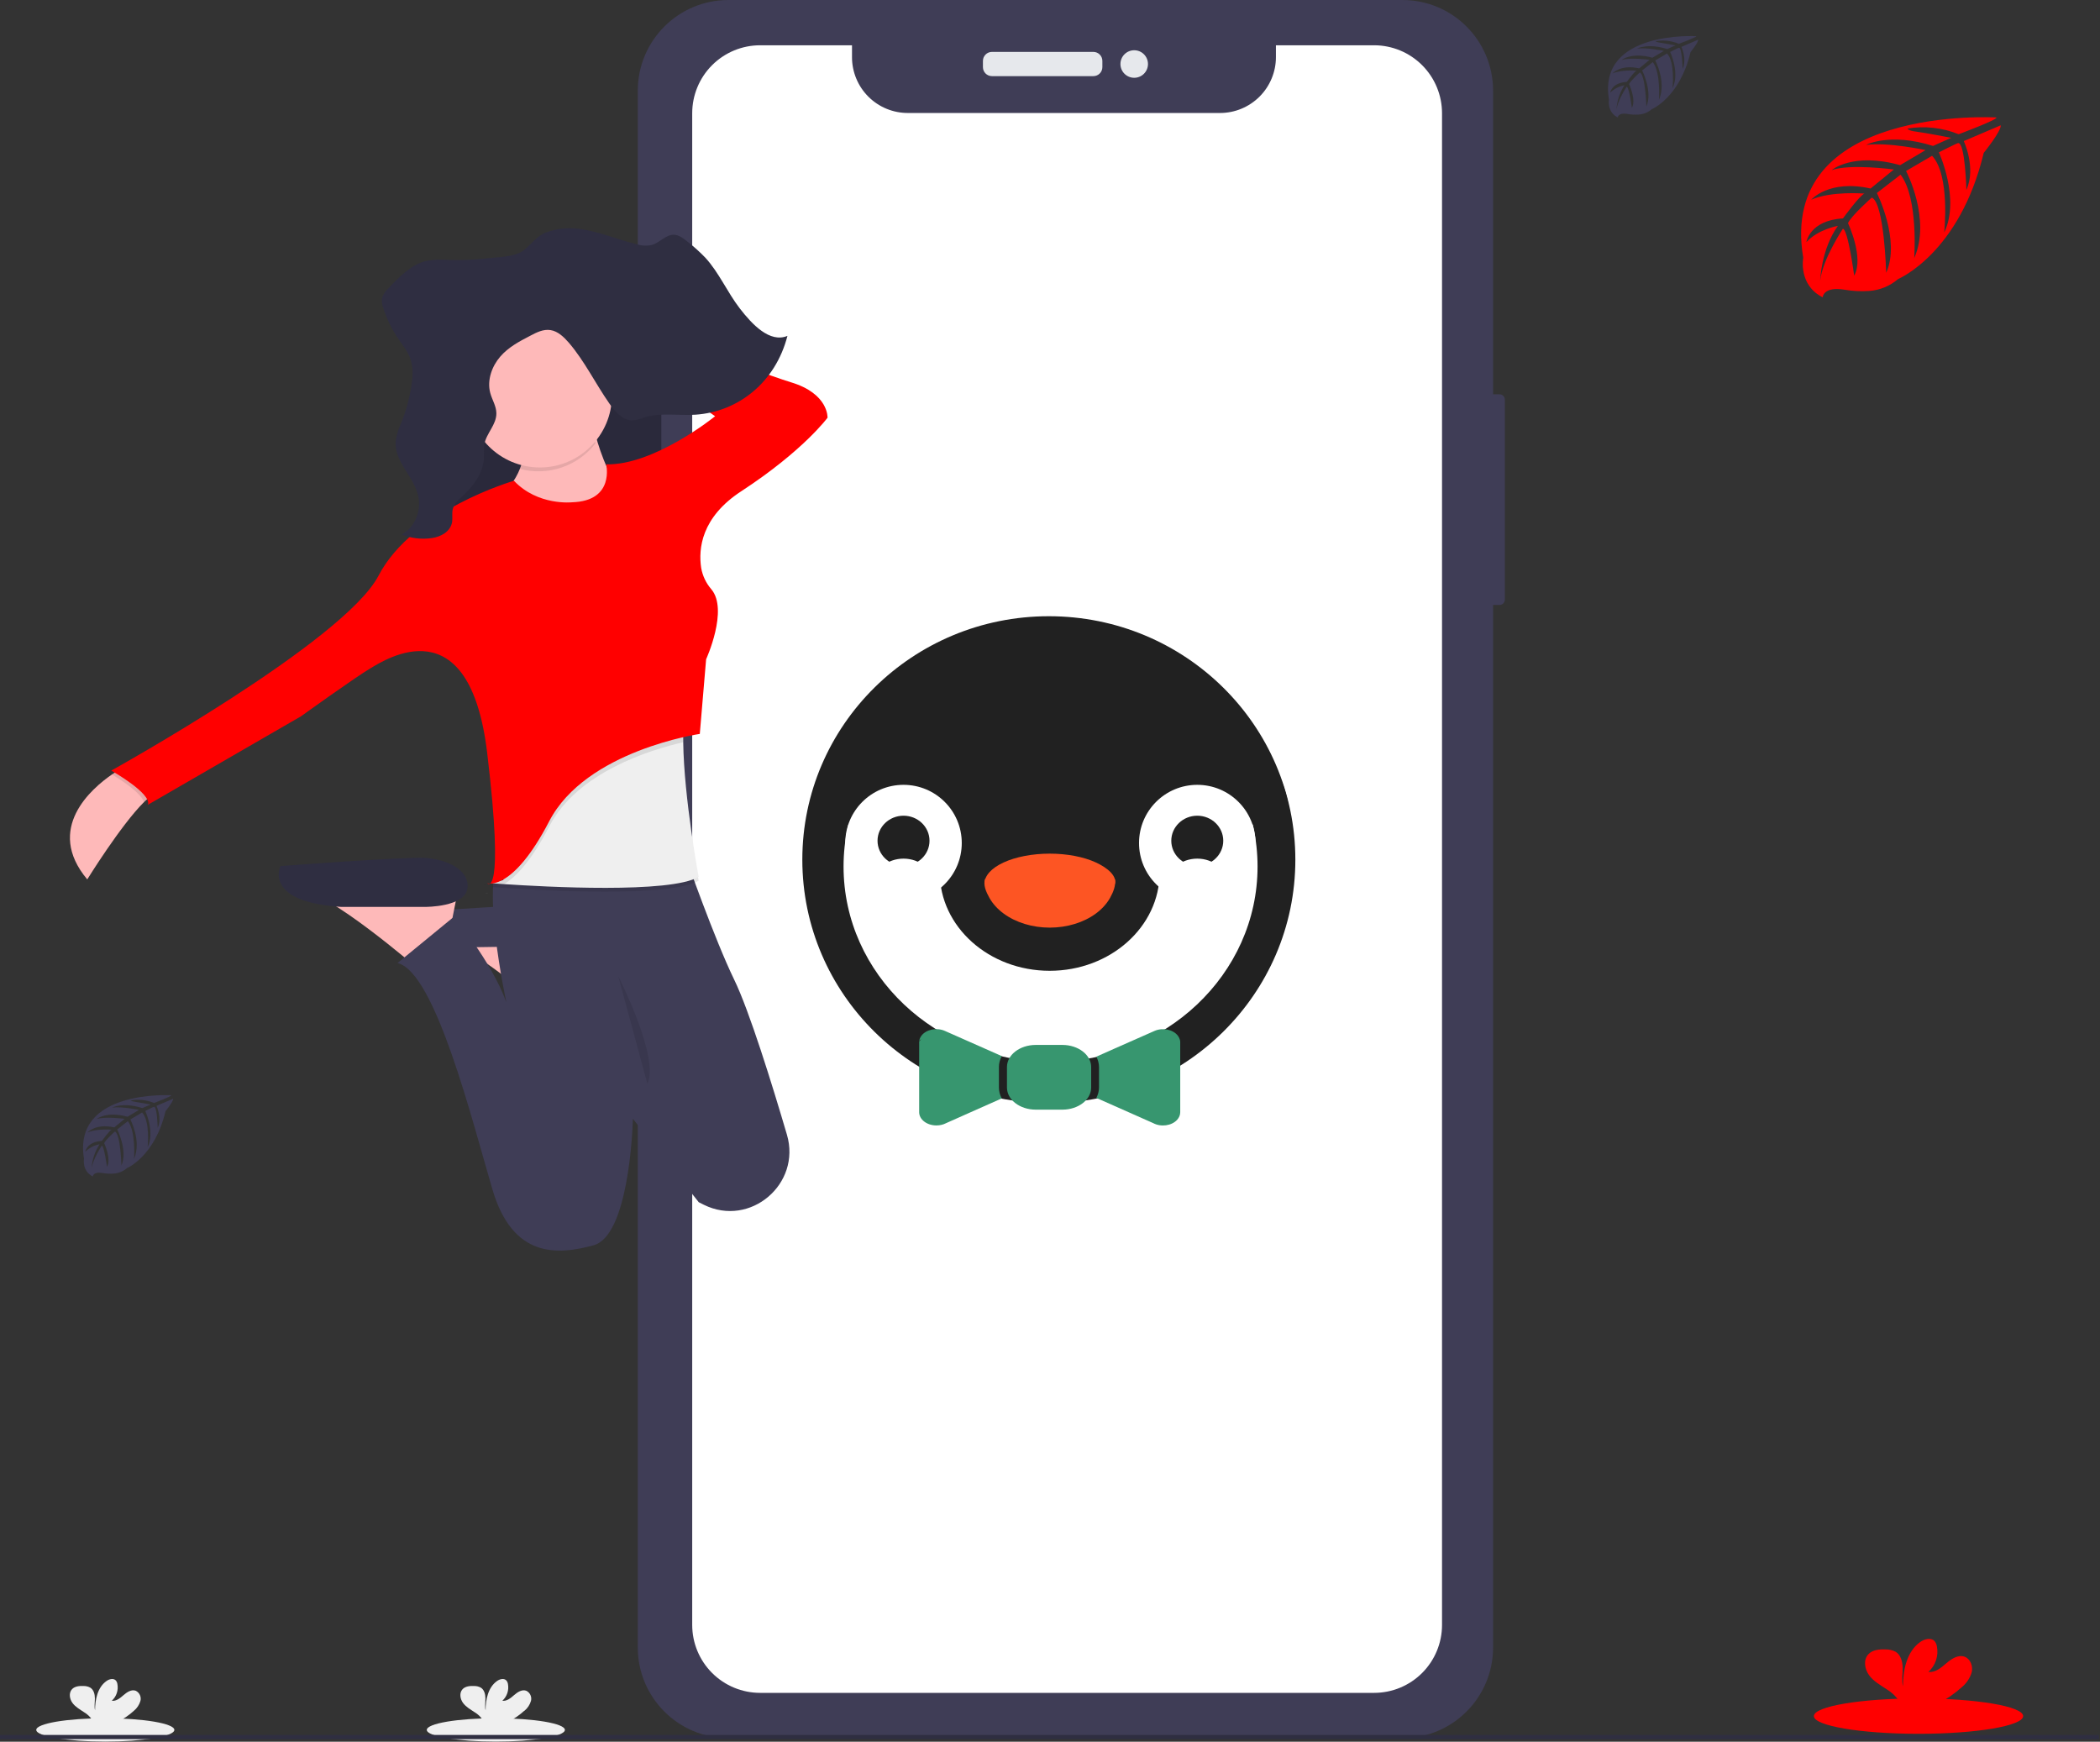 <svg width="903" height="749" viewBox="0 0 903 749" fill="none" xmlns="http://www.w3.org/2000/svg">
<rect x="0" y="0" width="903" height="749" fill="#333333" stroke="none"/>
<g clip-path="url(#clip0)">
<path d="M644.79 169.56H638.38C637.115 169.56 636.09 170.585 636.09 171.85V257.87C636.09 259.135 637.115 260.16 638.38 260.16H644.79C646.055 260.16 647.08 259.135 647.08 257.87V171.85C647.08 170.585 646.055 169.56 644.79 169.56Z" fill="#3F3D56"/>
<path d="M603.04 0H313.24C291.706 0 274.25 17.456 274.25 38.99V708.47C274.25 730.004 291.706 747.46 313.24 747.46H603.04C624.574 747.46 642.03 730.004 642.03 708.47V38.99C642.03 17.456 624.574 0 603.04 0Z" fill="#3F3D56"/>
<path d="M590.84 19.47H548.65V24.54C548.65 30.91 546.123 37.019 541.624 41.528C537.124 46.037 531.02 48.577 524.65 48.59H390.42C387.263 48.598 384.136 47.983 381.217 46.78C378.298 45.578 375.646 43.811 373.411 41.582C371.176 39.352 369.402 36.704 368.193 33.788C366.983 30.873 366.36 27.747 366.36 24.59V19.47H326.86C319.113 19.47 311.683 22.547 306.205 28.025C300.727 33.503 297.65 40.933 297.65 48.68V698.83C297.661 706.57 300.743 713.989 306.22 719.459C311.696 724.928 319.12 728 326.86 728H590.86C594.696 728 598.494 727.245 602.038 725.777C605.582 724.309 608.802 722.157 611.515 719.445C614.227 716.732 616.379 713.512 617.846 709.968C619.314 706.424 620.07 702.626 620.07 698.79V48.73C620.081 40.984 617.015 33.55 611.547 28.064C606.079 22.577 598.656 19.486 590.91 19.47H590.84Z" fill="white"/>
<path d="M470.15 22.32H426.53C424.393 22.32 422.66 24.053 422.66 26.19V28.87C422.66 31.007 424.393 32.74 426.53 32.74H470.15C472.287 32.74 474.02 31.007 474.02 28.87V26.19C474.02 24.053 472.287 22.32 470.15 22.32Z" fill="#E6E8EC"/>
<path d="M487.71 33.45C490.98 33.45 493.63 30.799 493.63 27.53C493.63 24.261 490.98 21.61 487.71 21.61C484.44 21.61 481.79 24.261 481.79 27.53C481.79 30.799 484.44 33.45 487.71 33.45Z" fill="#E6E8EC"/>
<path d="M285.76 147.36H284.8C283.535 147.36 282.51 148.385 282.51 149.65V171.88C282.51 173.145 283.535 174.17 284.8 174.17H285.76C287.025 174.17 288.05 173.145 288.05 171.88V149.65C288.05 148.385 287.025 147.36 285.76 147.36Z" fill="#3F3D56"/>
<path d="M286.27 196.45H284.6C283.335 196.45 282.31 197.475 282.31 198.74V240.83C282.31 242.095 283.335 243.12 284.6 243.12H286.27C287.535 243.12 288.56 242.095 288.56 240.83V198.74C288.56 197.475 287.535 196.45 286.27 196.45Z" fill="#3F3D56"/>
<path d="M286.07 259.45H284.7C283.435 259.45 282.41 260.475 282.41 261.74V304.23C282.41 305.495 283.435 306.52 284.7 306.52H286.07C287.335 306.52 288.36 305.495 288.36 304.23V261.74C288.36 260.475 287.335 259.45 286.07 259.45Z" fill="#3F3D56"/>
<path d="M208.74 383.91C208.896 384.069 209.101 384.171 209.322 384.2C209.544 384.229 209.768 384.183 209.96 384.07C209.548 384.072 209.138 384.018 208.74 383.91V383.91Z" fill="url(#paint0_linear)"/>
<path d="M254.7 401.89L253.5 408.43L252.58 413.43L250.89 422.57L234.57 434C234.57 434 233.09 432.74 230.67 430.76C224 425.25 209.91 414 199.58 408C196.923 406.312 194.05 404.99 191.04 404.07L254.7 401.89Z" fill="#FEB9B9"/>
<path d="M242.73 406.75C242.73 406.75 261.73 410.02 262.88 401.89C264.03 393.76 253.08 389.36 243.88 388.82C234.68 388.28 179.11 392.09 179.11 392.09C179.11 392.09 169.32 405.15 204.69 407.33L242.73 406.75Z" fill="#3F3D56"/>
<path d="M284.36 138.44H184.76V256.54H284.36V138.44Z" fill="#2F2E41"/>
<path opacity="0.1" d="M284.36 138.98H184.76V257.08H284.36V138.98Z" fill="black"/>
<path d="M68 340.62C66.36 341.04 64.26 342.62 61.93 344.92C51.93 354.85 37.52 378.18 37.52 378.18C19.14 356.28 39.52 338.98 48.15 333.04C50.26 331.6 51.67 330.81 51.67 330.81L68 340.62Z" fill="#FEB9B9"/>
<path d="M253.61 175.72C253.61 175.72 258.51 210.01 275.38 218.17C292.25 226.33 253.61 241.59 253.61 241.59L200.82 222C200.82 222 230.76 212.2 224.82 183.36L253.61 175.72Z" fill="#FEB9B9"/>
<path d="M197 382L195.8 388.52L194.8 393.52L193.12 402.67L176.79 414.09C176.79 414.09 175.32 412.84 172.89 410.86C166.2 405.35 152.14 394.13 141.79 388.1C139.136 386.406 136.263 385.084 133.25 384.17L197 382Z" fill="#FEB9B9"/>
<path d="M182.88 390C182.88 390 199.97 390.12 201 382C202.03 373.88 191.69 369.48 182.88 368.93C174.07 368.38 120.59 372.45 120.59 372.45C120.59 372.45 113 387.84 146.65 390H182.88Z" fill="#2F2E41"/>
<path d="M302.69 518.12L300.46 517L298.46 514.47L272.12 481.08V481.66C271.95 487.24 270.05 531.43 255.26 535.51C239.48 539.86 220.44 540.95 211.76 511.56C203.08 482.17 187.21 418 170.93 414.14L195.15 394.27C195.15 394.27 211.15 413.03 217.73 430.99C217.48 429.88 206.41 378.12 215.5 368.99H295C295 368.99 307.27 403.93 315.68 421.24C322.23 434.68 332.05 466.46 338.38 487.96C344.61 509.17 322.61 527.92 302.69 518.12Z" fill="#3F3D56"/>
<path opacity="0.1" d="M300.42 378.72C288.15 385.98 234.29 383.03 216.77 381.85L212 381.5C211.48 381.5 212.08 381.21 212.08 381.21L212.57 376.27L225.63 343.08L295.56 302.52C294.14 306.79 293.67 313.33 293.79 320.81C294.11 344.86 300.42 378.72 300.42 378.72Z" fill="black"/>
<path d="M300.42 377.08C288.15 384.34 234.29 381.39 216.77 380.21L212 379.87L211.21 379.81L212.08 379.58L216.38 378.47L225.63 341.47L295.56 300.93C294.14 305.2 293.67 311.74 293.79 319.22C294.11 343.23 300.42 377.08 300.42 377.08Z" fill="#EFEFEF"/>
<path opacity="0.1" d="M293.74 319.19C279.52 322.47 248.22 332.09 236.2 355.32C228.2 370.79 221.43 377.43 216.73 380.21L211.95 379.87C211.983 379.775 212.009 379.678 212.03 379.58L216.33 378.47L225.58 341.47L295.51 300.93C294.11 305.17 293.63 311.7 293.74 319.19Z" fill="black"/>
<path opacity="0.1" d="M51.7 330.83L68 340.62C66.36 341.04 64.26 342.62 61.93 344.92C60.57 340.92 52.03 335.4 48.15 333.04C50.28 331.62 51.7 330.83 51.7 330.83Z" fill="black"/>
<path opacity="0.1" d="M209 380.51C208.82 380.597 208.618 380.629 208.42 380.6C208.223 380.572 208.038 380.485 207.89 380.35C208.25 380.458 208.624 380.512 209 380.51V380.51Z" fill="black"/>
<path d="M246 216C246 216 231.3 217.63 221 206.75C221 206.75 177.5 219.27 162.76 247.57C148.02 275.87 47.84 331.38 47.84 331.38C47.84 331.38 65.26 341.17 63.62 346.07L129.49 308C129.49 308 152.91 291.13 159.41 287.32C165.91 283.51 201.87 260.1 209.49 323.78C217.11 387.46 209.49 379.84 209.49 379.84C209.49 379.84 220.37 383.65 236.16 353.17C251.95 322.69 300.91 315.61 300.91 315.61L303.63 283.51C303.63 283.51 313.35 262.23 305.87 253.4C303.602 250.785 302.091 247.601 301.5 244.19C300.27 236.03 301.5 222.45 318.84 211.19C345.5 193.77 355.84 179.63 355.84 179.63C355.84 179.63 356.39 169.28 340.06 164.38C323.73 159.48 257.34 132.82 257.34 132.82L255.11 142L307.49 179C307.49 179 281.37 200.19 260.65 199.68C260.65 199.67 264.5 215.45 246 216Z" fill="#FF0000"/>
<path opacity="0.1" d="M256.08 190.64C254.791 186.28 253.789 181.841 253.08 177.35L224.22 185C225.494 190.506 225.266 196.252 223.56 201.64C229.461 203.214 235.696 203.01 241.482 201.053C247.267 199.096 252.346 195.473 256.08 190.64V190.64Z" fill="black"/>
<path d="M232.12 201.03C249.252 201.03 263.14 187.142 263.14 170.01C263.14 152.878 249.252 138.99 232.12 138.99C214.988 138.99 201.1 152.878 201.1 170.01C201.1 187.142 214.988 201.03 232.12 201.03Z" fill="#FEB9B9"/>
<path opacity="0.1" d="M265.86 419.81C265.86 419.81 283.86 455.19 278.37 466.07Z" fill="black"/>
<path d="M248.61 98.37C257.22 99.37 265.4 103.04 273.88 105.06C275.996 105.722 278.25 105.808 280.41 105.31C283.7 104.31 286.41 100.85 289.79 100.95C291.89 101.01 293.79 102.44 295.48 103.81C298.253 105.946 300.864 108.286 303.29 110.81C309.13 117.16 312.76 125.7 318.09 132.61C323.42 139.52 331.02 147.61 338.6 144.44C333.44 164.52 317.37 177.08 299.12 178.33C291.83 178.83 284.37 177.33 277.32 179.44C275.564 180.16 273.71 180.612 271.82 180.78C267.76 180.78 264.49 177.05 261.96 173.43C256.03 164.91 251.33 155.24 244.65 147.43C242.42 144.86 239.85 142.43 236.72 141.95C233.59 141.47 230.72 142.95 227.96 144.41C223.37 146.79 218.69 149.24 215.13 153.33C211.57 157.42 209.33 163.47 210.8 168.95C211.6 171.95 213.4 174.59 213.44 177.69C213.5 182.69 209.13 186.26 208.27 191.08C208.08 193.104 208.01 195.138 208.06 197.17C207.68 203.77 203.36 209.17 198.86 213.33C197.1 214.93 195.16 216.67 194.64 219.16C194.3 220.87 194.64 222.66 194.42 224.39C193.76 228.68 189.49 230.85 185.71 231.39C181.293 232.043 176.782 231.508 172.64 229.84C177.92 227.34 181.18 220.22 179.95 213.84C178.27 205 169.39 198.66 170.15 189.67C170.567 186.896 171.396 184.199 172.61 181.67C174.544 176.815 175.949 171.766 176.8 166.61C177.47 162.61 177.8 158.4 176.55 154.61C175.43 151.16 173.1 148.4 171.12 145.48C168.445 141.504 166.335 137.176 164.85 132.62C164.309 131.269 164.103 129.808 164.25 128.36C164.705 126.662 165.664 125.142 167 124C171.85 118.9 177 113.61 183.54 112.15C186.642 111.631 189.797 111.51 192.93 111.79C198.38 111.96 203.834 111.73 209.25 111.1C213.71 110.57 221.25 110.64 225.03 107.75C228.55 105.05 230.54 101.66 234.88 99.94C239.274 98.319 243.994 97.78 248.64 98.37H248.61Z" fill="#2F2E41"/>
<path d="M824.96 745.6C849.807 745.6 869.95 742.193 869.95 737.99C869.95 733.787 849.807 730.38 824.96 730.38C800.113 730.38 779.97 733.787 779.97 737.99C779.97 742.193 800.113 745.6 824.96 745.6Z" fill="#FF0000"/>
<path d="M843.57 725.55C845.621 723.872 847.116 721.613 847.86 719.07C848.42 716.51 847.32 713.47 844.86 712.48C842.1 711.42 839.16 713.34 836.93 715.26C834.7 717.18 832.15 719.39 829.22 718.98C830.729 717.62 831.858 715.89 832.496 713.962C833.134 712.033 833.259 709.972 832.86 707.98C832.732 707.158 832.387 706.384 831.86 705.74C830.34 704.11 827.56 704.8 825.74 706.1C819.92 710.18 818.3 718.1 818.26 725.2C817.67 722.64 818.17 719.96 818.15 717.37C818.13 714.78 817.42 711.77 815.2 710.37C813.824 709.634 812.28 709.269 810.72 709.31C808.1 709.21 805.19 709.48 803.4 711.39C801.16 713.77 801.77 717.75 803.69 720.39C805.61 723.03 808.56 724.65 811.27 726.45C813.433 727.744 815.279 729.508 816.67 731.61C816.832 731.907 816.966 732.218 817.07 732.54H833.42C837.104 730.67 840.521 728.316 843.58 725.54L843.57 725.55Z" fill="#FF0000"/>
<path d="M213.21 748.95C229.607 748.95 242.9 746.702 242.9 743.93C242.9 741.158 229.607 738.91 213.21 738.91C196.813 738.91 183.52 741.158 183.52 743.93C183.52 746.702 196.813 748.95 213.21 748.95Z" fill="#EFEFEF"/>
<path d="M225.49 735.72C226.845 734.617 227.832 733.128 228.32 731.45C228.534 730.606 228.453 729.713 228.089 728.922C227.725 728.13 227.1 727.487 226.32 727.1C224.5 726.4 222.56 727.66 221.09 728.94C219.62 730.22 217.93 731.66 216.01 731.39C216.999 730.489 217.739 729.349 218.159 728.079C218.58 726.809 218.666 725.453 218.41 724.14C218.322 723.597 218.087 723.088 217.73 722.67C216.73 721.59 214.9 722.05 213.73 722.9C209.89 725.6 208.82 730.82 208.8 735.51C208.41 733.82 208.74 732.05 208.73 730.34C208.72 728.63 208.25 726.65 206.73 725.74C205.811 725.243 204.774 725.004 203.73 725.05C202.01 724.98 200.09 725.16 198.9 726.42C197.43 727.99 197.83 730.61 199.1 732.33C200.37 734.05 202.31 735.14 204.1 736.33C205.528 737.18 206.745 738.342 207.66 739.73C207.77 739.924 207.861 740.128 207.93 740.34H218.72C221.151 739.109 223.405 737.554 225.42 735.72H225.49Z" fill="#EFEFEF"/>
<path d="M45.28 748.95C61.677 748.95 74.97 746.702 74.97 743.93C74.97 741.158 61.677 738.91 45.28 738.91C28.883 738.91 15.59 741.158 15.59 743.93C15.59 746.702 28.883 748.95 45.28 748.95Z" fill="#EFEFEF"/>
<path d="M57.56 735.72C58.912 734.614 59.898 733.126 60.39 731.45C60.604 730.606 60.523 729.713 60.159 728.922C59.795 728.13 59.17 727.487 58.39 727.1C56.57 726.4 54.63 727.66 53.16 728.94C51.69 730.22 50 731.66 48.07 731.39C49.063 730.492 49.806 729.352 50.226 728.082C50.647 726.811 50.731 725.453 50.47 724.14C50.39 723.597 50.158 723.087 49.8 722.67C48.8 721.59 46.97 722.05 45.8 722.9C41.96 725.6 40.89 730.82 40.87 735.51C40.48 733.82 40.81 732.05 40.8 730.34C40.79 728.63 40.32 726.65 38.8 725.74C37.881 725.243 36.844 725.004 35.8 725.05C34.07 724.98 32.15 725.16 30.97 726.42C29.5 727.99 29.89 730.61 31.16 732.33C32.43 734.05 34.38 735.14 36.16 736.33C37.592 737.179 38.813 738.341 39.73 739.73C39.84 739.924 39.931 740.128 40 740.34H50.86C53.29 739.106 55.543 737.552 57.56 735.72V735.72Z" fill="#EFEFEF"/>
<path d="M902.57 746.09H0V747.91H902.57V746.09Z" fill="#2F2E41"/>
<path d="M858.51 50.52C858.51 50.52 764.29 44.84 775.39 110.86C775.39 110.86 773.15 122.53 783.76 127.86C783.76 127.86 783.93 122.97 793.43 124.63C796.812 125.193 800.249 125.357 803.67 125.12C808.285 124.817 812.676 123.02 816.18 120V120C816.18 120 842.66 109 853 65.75C853 65.75 860.62 56.31 860.32 53.88L844.42 60.67C844.42 60.67 849.86 72.14 845.54 81.67C845.54 81.67 845.02 61.08 841.97 61.53C841.35 61.62 833.71 65.53 833.71 65.53C833.71 65.53 843 85.48 836 100C836 100 838.68 75.38 830.79 67L819.6 73.53C819.6 73.53 830.52 94.17 823.11 111.01C823.11 111.01 825.01 85.18 817.24 75.12L807.06 83C807.06 83 817.32 103.33 811.06 117.3C811.06 117.3 810.25 87.24 804.86 84.97C804.86 84.97 795.99 92.81 794.64 95.97C794.64 95.97 801.64 110.74 797.3 118.53C797.3 118.53 794.62 98.53 792.43 98.38C792.43 98.38 783.59 111.65 782.67 120.76C782.67 120.76 783.05 107.23 790.29 97.13C790.29 97.13 781.74 98.6 776.75 104.13C776.75 104.13 778.13 94.75 792.47 93.93C792.47 93.93 799.78 83.85 801.73 83.25C801.73 83.25 787.47 82.05 778.82 85.89C778.82 85.89 786.43 77.04 804.35 81.07L814.35 72.89C814.35 72.89 795.58 70.33 787.61 73.16C787.61 73.16 796.77 65.32 817.05 71.03L828 64.54C828 64.54 812 61.09 802.45 62.3C802.45 62.3 812.52 56.87 831.2 62.76L839.03 59.26C839.03 59.26 827.27 57 823.83 56.59C820.39 56.18 820.22 55.28 820.22 55.28C827.639 54.047 835.254 54.895 842.22 57.73C842.22 57.73 858.79 51.56 858.51 50.52Z" fill="#FF0000"/>
<path d="M729.41 15.57C729.41 15.57 686.89 13 691.86 42.84C691.86 42.84 690.86 48.11 695.64 50.51C695.64 50.51 695.72 48.27 700.02 49.04C701.546 49.298 703.097 49.372 704.64 49.26C706.727 49.126 708.711 48.311 710.29 46.94V46.94C710.29 46.94 722.29 41.99 726.92 22.43C726.92 22.43 730.35 18.17 730.22 17.07L723 20.14C723 20.14 725.45 25.32 723.53 29.62C723.53 29.62 723.29 20.32 721.92 20.54C721.64 20.54 718.18 22.34 718.18 22.34C718.18 22.34 722.41 31.34 719.18 37.93C719.18 37.93 720.39 26.8 716.82 22.99L711.76 25.99C711.76 25.99 716.7 35.31 713.35 42.92C713.35 42.92 714.21 31.25 710.7 26.7L706.12 30.29C706.12 30.29 710.75 39.47 707.93 45.79C707.93 45.79 707.55 32.2 705.12 31.17C705.12 31.17 701.12 34.71 700.5 36.17C700.5 36.17 703.68 42.89 701.71 46.37C701.71 46.37 700.5 37.31 699.47 37.27C699.47 37.27 695.47 43.27 695.06 47.34C695.26 43.54 696.45 39.859 698.51 36.66C696.206 37.1 694.079 38.202 692.39 39.83C692.39 39.83 693.02 35.59 699.5 35.22C699.5 35.22 702.85 30.67 703.68 30.39C703.68 30.39 697.24 29.85 693.33 31.59C693.33 31.59 696.77 27.59 704.86 29.4L709.33 25.71C709.33 25.71 700.84 24.58 697.24 25.83C697.24 25.83 701.38 22.29 710.55 24.83L715.47 21.89C715.47 21.89 708.23 20.34 703.92 20.89C703.92 20.89 708.48 18.44 716.92 21.09L720.44 19.51C720.44 19.51 715.14 18.51 713.58 18.3C712.02 18.09 711.95 17.71 711.95 17.71C715.323 17.144 718.786 17.532 721.95 18.83C721.95 18.83 729.54 16 729.41 15.57Z" fill="#3F3D56"/>
<path d="M73.67 471C73.67 471 31.15 468.43 36.12 498.27C36.12 498.27 35.12 503.54 39.9 505.93C39.9 505.93 39.98 503.69 44.27 504.47C45.8 504.723 47.353 504.797 48.9 504.69C50.987 504.552 52.972 503.734 54.55 502.36V502.36C54.55 502.36 66.55 497.42 71.17 477.86C71.17 477.86 74.61 473.59 74.47 472.5L67.29 475.56C67.29 475.56 69.74 480.74 67.82 485.05C67.82 485.05 67.58 475.75 66.21 475.97C65.93 475.97 62.47 477.77 62.47 477.77C62.47 477.77 66.7 486.77 63.47 493.35C63.47 493.35 64.68 482.23 61.11 478.41L56.05 481.41C56.05 481.41 60.98 490.74 57.64 498.35C57.64 498.35 58.5 486.67 54.99 482.13L50.41 485.71C50.41 485.71 55.04 494.9 52.22 501.21C52.22 501.21 51.84 487.63 49.41 486.6C49.41 486.6 45.41 490.13 44.79 491.6C44.79 491.6 47.97 498.31 46 501.79C46 501.79 44.79 492.74 43.76 492.69C43.76 492.69 39.76 498.69 39.35 502.76C39.552 498.964 40.741 495.286 42.8 492.09C40.496 492.53 38.369 493.632 36.68 495.26C36.68 495.26 37.31 491.02 43.79 490.65C43.79 490.65 47.14 486.09 47.97 485.81C47.97 485.81 41.53 485.28 37.62 487.01C37.62 487.01 41.05 483.01 49.15 484.83L53.62 481.14C53.62 481.14 45.13 480.01 41.53 481.25C41.53 481.25 45.67 477.72 54.84 480.25L59.76 477.31C59.76 477.31 52.52 475.75 48.21 476.31C48.21 476.31 52.77 473.86 61.21 476.51L64.77 475C64.77 475 59.47 474 57.91 473.79C56.35 473.58 56.28 473.2 56.28 473.2C59.653 472.634 63.116 473.022 66.28 474.32C66.28 474.32 73.8 471.47 73.67 471Z" fill="#3F3D56"/>
<g clip-path="url(#clip1)">
<path d="M451 474.382C509.542 474.382 557 427.51 557 369.691C557 311.872 509.542 265 451 265C392.458 265 345 311.872 345 369.691C345 427.51 392.458 474.382 451 474.382Z" fill="#212121"/>
<path d="M451.739 456.625C500.898 456.625 540.749 419.028 540.749 372.65C540.749 326.272 500.898 288.676 451.739 288.676C402.58 288.676 362.728 326.272 362.728 372.65C362.728 419.028 402.58 456.625 451.739 456.625Z" fill="white"/>
<path d="M554.784 354.524C554.784 335.882 543.963 318.005 524.702 304.823C505.441 291.642 479.318 284.236 452.079 284.236C424.84 284.236 398.716 291.642 379.455 304.823C360.194 318.005 347.216 335.882 347.216 354.524H452.079H554.784Z" fill="#212121"/>
<path d="M451.369 417.476C477.479 417.476 498.645 398.532 498.645 375.162C498.645 351.793 477.479 332.848 451.369 332.848C425.26 332.848 404.094 351.793 404.094 375.162C404.094 398.532 425.26 417.476 451.369 417.476Z" fill="#212121"/>
<path d="M479.46 380.049C480.198 376.72 476.502 373.322 471.238 370.894C465.974 368.466 458.834 367.101 451.39 367.101C443.945 367.101 436.806 368.466 431.542 370.894C426.277 373.322 423.32 376.615 423.32 380.049H451.39H479.46Z" fill="#FD5523"/>
<path d="M479.46 378.199C479.829 380.789 478.734 383.614 477.323 386.127C475.912 388.64 473.844 390.924 471.238 392.848C468.631 394.772 465.537 396.297 462.132 397.339C458.726 398.38 455.076 398.916 451.39 398.916C447.703 398.916 444.053 398.38 440.648 397.339C437.242 396.297 434.148 394.772 431.542 392.848C428.935 390.924 426.867 388.64 425.457 386.127C424.046 383.614 422.582 380.419 423.69 377.829L451.39 378.199H479.46Z" fill="#FD5523"/>
<path d="M388.513 387.556C402.346 387.556 413.559 376.352 413.559 362.531C413.559 348.71 402.346 337.507 388.513 337.507C374.68 337.507 363.467 348.71 363.467 362.531C363.467 376.352 374.68 387.556 388.513 387.556Z" fill="white"/>
<path d="M388.513 372.32C394.685 372.32 399.688 367.499 399.688 361.553C399.688 355.607 394.685 350.787 388.513 350.787C382.342 350.787 377.339 355.607 377.339 361.553C377.339 367.499 382.342 372.32 388.513 372.32Z" fill="#212121"/>
<path d="M388.513 390.777C395.536 390.777 401.229 385.957 401.229 380.011C401.229 374.064 395.536 369.244 388.513 369.244C381.49 369.244 375.797 374.064 375.797 380.011C375.797 385.957 381.49 390.777 388.513 390.777Z" fill="white"/>
<path d="M514.827 387.556C528.659 387.556 539.873 376.352 539.873 362.531C539.873 348.71 528.659 337.507 514.827 337.507C500.994 337.507 489.781 348.71 489.781 362.531C489.781 376.352 500.994 387.556 514.827 387.556Z" fill="white"/>
<path d="M514.827 372.32C520.998 372.32 526.001 367.499 526.001 361.553C526.001 355.607 520.998 350.787 514.827 350.787C508.655 350.787 503.652 355.607 503.652 361.553C503.652 367.499 508.655 372.32 514.827 372.32Z" fill="#212121"/>
<path d="M514.827 390.777C521.85 390.777 527.543 385.957 527.543 380.011C527.543 374.064 521.85 369.244 514.827 369.244C507.804 369.244 502.111 374.064 502.111 380.011C502.111 385.957 507.804 390.777 514.827 390.777Z" fill="white"/>
<path d="M456.855 449.363H445.318C438.516 449.388 433.014 453.622 432.996 458.847V467.71C433.014 472.941 438.53 477.178 445.341 477.193H456.879C463.68 477.169 469.183 472.935 469.202 467.71V458.847C469.183 453.615 463.666 449.378 456.855 449.363Z" fill="#37966F"/>
<path d="M507.498 447.892C507.458 447.517 507.37 447.146 507.233 446.784C507.066 446.307 506.817 445.847 506.495 445.42C504.459 442.71 499.951 441.781 496.424 443.344C496.423 443.344 496.423 443.345 496.422 443.345L478.884 451.092L471.419 454.416C472.172 455.822 472.563 457.326 472.573 458.847V467.71C472.564 469.231 472.172 470.736 471.419 472.141L478.861 475.438L495.845 482.972C499.197 484.774 503.815 484.146 506.161 481.572C507.033 480.613 507.501 479.471 507.498 478.302V448.211C507.512 448.105 507.512 447.998 507.498 447.892Z" fill="#37966F"/>
<path d="M430.777 454.176L423.704 451.038L406.282 443.327C402.756 441.763 398.247 442.691 396.211 445.4C396.211 445.401 396.21 445.401 396.21 445.401C395.887 445.83 395.639 446.288 395.471 446.766C395.343 447.141 395.266 447.523 395.241 447.909C395.35 447.493 395.675 447.129 396.141 446.899L395.241 447.909C395.226 448.016 395.226 448.122 395.241 448.229V478.292C395.245 481.44 398.571 483.988 402.668 483.984C404.16 483.984 405.616 483.637 406.848 482.989L424.051 475.332L430.766 472.354C429.95 470.886 429.53 469.306 429.531 467.71V458.847C429.528 457.241 429.952 455.651 430.777 454.176Z" fill="#37966F"/>
</g>
</g>
<defs>
<linearGradient id="paint0_linear" x1="209.484" y1="382.021" x2="209.484" y2="381.729" gradientUnits="userSpaceOnUse">
<stop stop-color="#808080" stop-opacity="0.25"/>
<stop offset="0.54" stop-color="#808080" stop-opacity="0.12"/>
<stop offset="1" stop-color="#808080" stop-opacity="0.1"/>
</linearGradient>
<clipPath id="clip0">
<rect width="902.57" height="748.96" fill="white"/>
</clipPath>
<clipPath id="clip1">
<rect width="212" height="219" fill="white" transform="translate(345 265)"/>
</clipPath>
</defs>
</svg>
